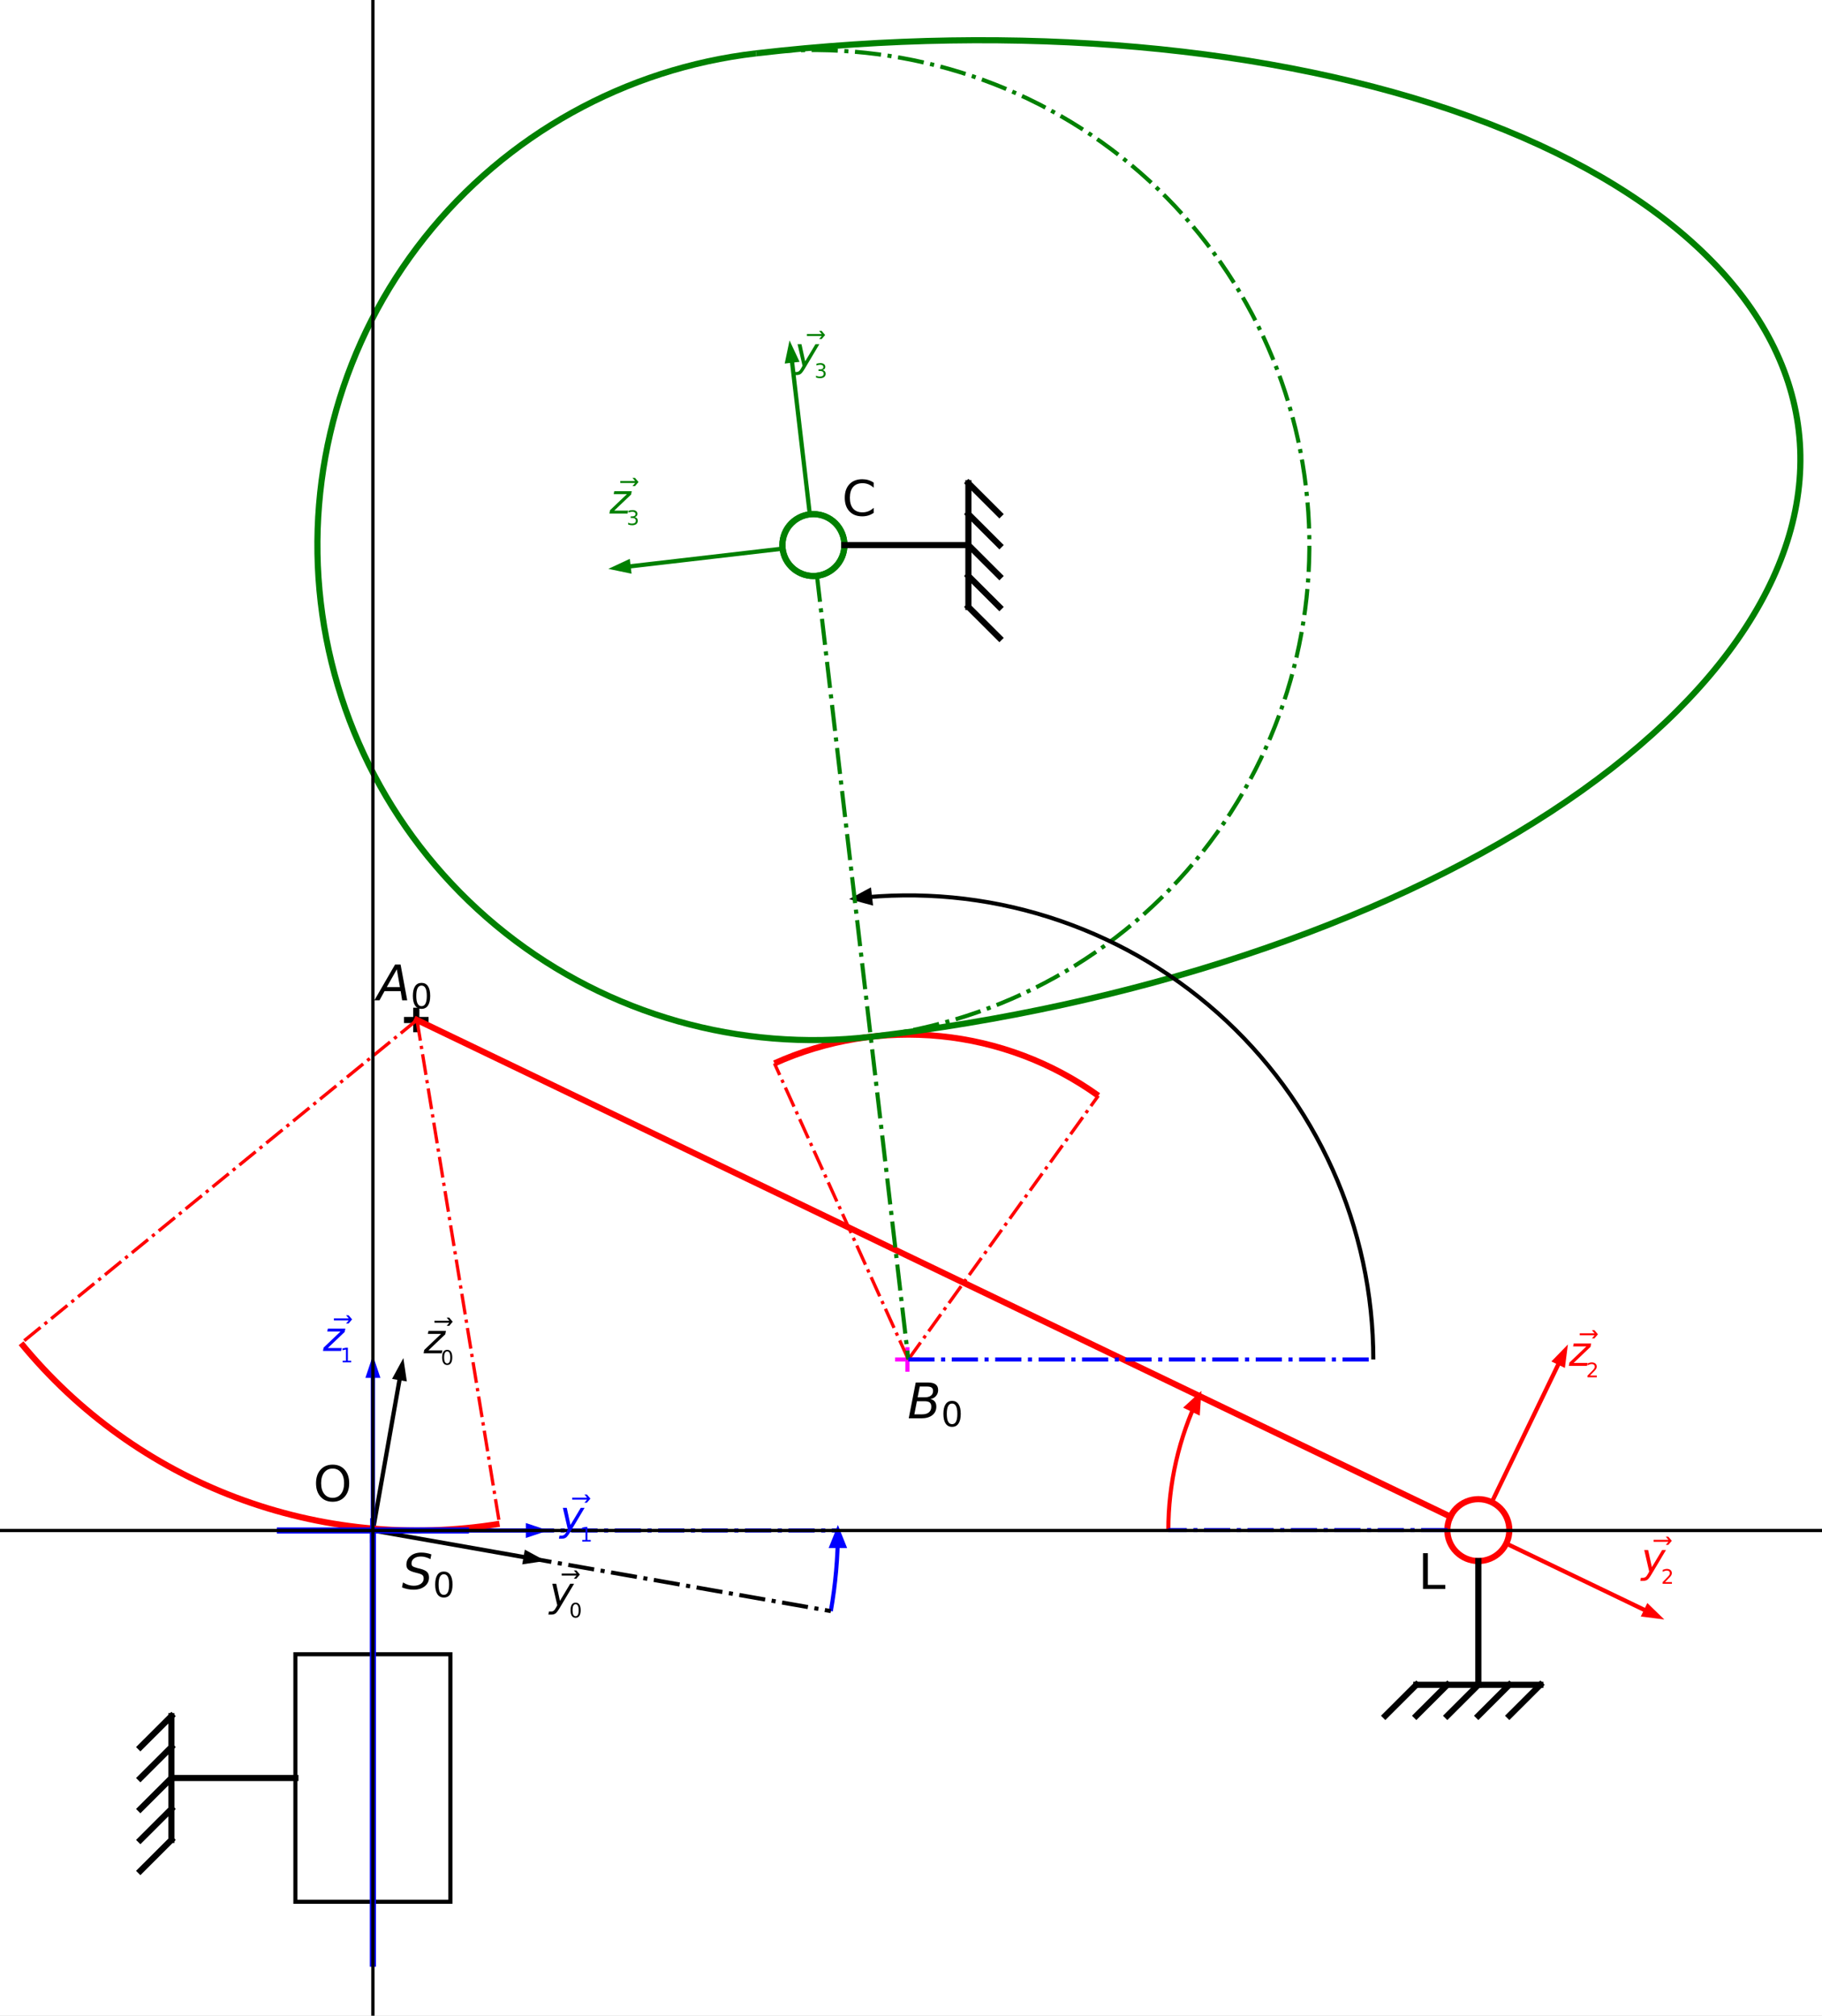 <svg width="480" height="531" xmlns="http://www.w3.org/2000/svg" xmlns:xlink="http://www.w3.org/1999/xlink" xml:space="preserve" overflow="hidden"><rect width="100%" height="100%" fill="#333333" stroke="none"/><defs><clipPath id="clip0"><rect x="413" y="98" width="480" height="531"/></clipPath></defs><g clip-path="url(#clip0)" transform="translate(-413 -98)"><path d="M0 718.899 992.654 718.899 992.654 0 0 0Z" fill="#FFFFFF" transform="matrix(1.002 0 0 1 142.96 0.625)"/><path d="M251.676 639.82 765.794 639.82 765.794 86.268 251.676 86.268Z" fill="#FFFFFF" transform="matrix(1.002 0 0 1 142.96 0.625)"/><path d="M483.36 249.113C485.521 249.113 487.595 248.254 489.123 246.725 490.651 245.197 491.51 243.124 491.51 240.962 491.51 238.801 490.651 236.727 489.123 235.199 487.595 233.67 485.521 232.812 483.36 232.812 481.198 232.812 479.125 233.67 477.597 235.199 476.068 236.727 475.209 238.801 475.209 240.962 475.209 243.124 476.068 245.197 477.597 246.725 479.125 248.254 481.198 249.113 483.36 249.113L483.36 249.113Z" stroke="#008000" stroke-width="1.616" fill="none" transform="matrix(1.002 0 0 1 142.96 0.625)"/><path d="M411.287 508.266 407.463 508.833 407.672 507.649 367.539 500.573 367.546 500.533 407.679 507.609 407.888 506.425Z" stroke="#000000" stroke-width="1.077" transform="matrix(1.002 0 0 1 142.96 0.625)"/><path d="M375.256 456.808 375.823 460.632 374.639 460.423 367.563 500.556 367.523 500.549 374.599 460.416 373.415 460.207Z" stroke="#000000" stroke-width="1.077" transform="matrix(1.002 0 0 1 142.96 0.625)"/><path d="M411.962 500.553 408.295 501.775 408.295 500.573 367.543 500.573 367.543 500.532 408.295 500.532 408.295 499.33Z" stroke="#0000FF" stroke-width="1.077" fill="#0000FF" transform="matrix(1.002 0 0 1 142.96 0.625)"/><path d="M367.543 456.133 368.765 459.801 367.563 459.801 367.563 500.553 367.522 500.553 367.522 459.801 366.32 459.801Z" stroke="#0000FF" stroke-width="1.077" fill="#0000FF" transform="matrix(1.002 0 0 1 142.96 0.625)"/><path d="M705.551 523.255 701.716 522.765 702.237 521.682 665.521 504.001 665.538 503.964 702.255 521.645 702.777 520.562Z" stroke="#FF0000" stroke-width="1.077" fill="#FF0000" transform="matrix(1.002 0 0 1 142.96 0.625)"/><path d="M680.994 453.082 680.504 456.917 679.421 456.395 661.741 493.112 661.704 493.094 679.384 456.378 678.301 455.856Z" stroke="#FF0000" stroke-width="1.077" fill="#FF0000" transform="matrix(1.002 0 0 1 142.96 0.625)"/><path d="M658.186 508.597C660.348 508.597 662.421 507.738 663.949 506.21 665.478 504.681 666.336 502.608 666.336 500.447 666.336 498.285 665.478 496.212 663.949 494.683 662.421 493.155 660.348 492.296 658.186 492.296 656.025 492.296 653.951 493.155 652.423 494.683 650.894 496.212 650.036 498.285 650.036 500.447 650.036 502.608 650.894 504.681 652.423 506.21 653.951 507.738 656.025 508.597 658.186 508.597L658.186 508.597Z" stroke="#FF0000" stroke-width="1.616" fill="none" transform="matrix(1.002 0 0 1 142.96 0.625)"/><path d="M-3.231 0 3.231 0M0 3.231 0-3.231" stroke="#000000" stroke-width="1.616" stroke-linejoin="round" transform="matrix(1.002 0 0 1 522.67 366.696)"/><path d="M558.274 386.014C546.077 377.246 531.784 371.842 516.838 370.347 501.891 368.851 486.811 371.317 473.119 377.496" stroke="#FF0000" stroke-width="1.616" fill="none" transform="matrix(1.002 0 0 1 142.96 0.625)"/><path d="M275.045 451.226C289.991 469.496 309.488 483.512 331.567 491.861 353.646 500.209 377.539 502.599 400.834 498.79" stroke="#FF0000" stroke-width="1.616" fill="none" transform="matrix(1.002 0 0 1 142.96 0.625)"/><path d="M477.285 188.744 478.923 192.246 477.729 192.385 482.438 232.864 482.398 232.869 477.688 192.39 476.494 192.529Z" stroke="#008000" stroke-width="1.077" fill="#008000" transform="matrix(1.002 0 0 1 142.96 0.625)"/><path d="M431.142 247.037 434.644 245.399 434.783 246.593 475.262 241.884 475.266 241.924 434.787 246.634 434.926 247.828Z" stroke="#008000" stroke-width="1.077" fill="#008000" transform="matrix(1.002 0 0 1 142.96 0.625)"/><path d="M483.36 249.113C485.521 249.113 487.595 248.254 489.123 246.725 490.651 245.197 491.51 243.124 491.51 240.962 491.51 238.801 490.651 236.727 489.123 235.199 487.595 233.67 485.521 232.812 483.36 232.812 481.198 232.812 479.125 233.67 477.597 235.199 476.068 236.727 475.209 238.801 475.209 240.962 475.209 243.124 476.068 245.197 477.597 246.725 479.125 248.254 481.198 249.113 483.36 249.113L483.36 249.113Z" stroke="#008000" stroke-width="1.616" fill="none" transform="matrix(1.002 0 0 1 142.96 0.625)"/><path d="M468.29 111.429C433.949 115.425 402.568 132.917 381.11 160.025 359.653 187.132 349.832 221.691 353.827 256.032 357.822 290.373 375.314 321.754 402.422 343.212 429.53 364.669 464.089 374.49 498.43 370.495" stroke="#008000" stroke-width="1.616" fill="none" transform="matrix(1.002 0 0 1 142.96 0.625)"/><path d="M498.43 370.495C532.771 366.5 564.152 349.007 585.609 321.9 607.067 294.792 616.888 260.233 612.893 225.892 608.897 191.551 591.405 160.17 564.297 138.713 537.189 117.255 502.631 107.434 468.29 111.429" stroke="#008000" stroke-width="1.077" stroke-dasharray="6.893 1.723 1.077 1.723" fill="none" transform="matrix(1.002 0 0 1 142.96 0.625)"/><path d="M498.43 370.495C567.112 362.504 631.462 341.176 677.203 311.244 722.943 281.311 746.421 245.163 742.425 210.822 738.43 176.481 707.282 146.689 655.891 128.056 604.5 109.424 536.972 103.439 468.29 111.429" stroke="#008000" stroke-width="1.616" fill="none" transform="matrix(1.002 0 0 1 142.96 0.625)"/><path d="M487.941 521.782C488.559 518.279 489.023 514.751 489.333 511.208 489.643 507.665 489.799 504.109 489.799 500.553" stroke="#0000FF" stroke-width="1.077" fill="none" transform="matrix(1.002 0 0 1 142.96 0.625)"/><path d="M489.799 500.553 491.429 504.628 488.169 504.628Z" stroke="#0000FF" stroke-width="1.077" fill="#0000FF" transform="matrix(1.002 0 0 1 142.96 0.625)"/><path d="M584.752 465.085C582.105 470.584 580.083 476.362 578.725 482.311 577.367 488.261 576.682 494.344 576.682 500.447" stroke="#FF0000" stroke-width="1.077" fill="none" transform="matrix(1.002 0 0 1 142.96 0.625)"/><path d="M584.752 465.085 584.453 469.464 581.516 468.05Z" stroke="#FF0000" stroke-width="1.077" fill="#FF0000" transform="matrix(1.002 0 0 1 142.96 0.625)"/><path d="M630.576 455.501C630.576 438.254 626.926 421.201 619.868 405.465 612.809 389.729 602.5 375.663 589.619 364.194 576.739 352.725 561.576 344.111 545.129 338.918 528.683 333.725 511.322 332.071 494.191 334.064" stroke="#000000" stroke-width="1.077" fill="none" transform="matrix(1.002 0 0 1 142.96 0.625)"/><path d="M494.191 334.064 498.051 331.974 498.428 335.212Z" stroke="#000000" stroke-width="1.077" transform="matrix(1.002 0 0 1 142.96 0.625)"/><path d="M347.167 598.357 387.919 598.357 387.919 533.154 347.167 533.154 347.167 598.357Z" stroke="#000000" stroke-width="1.077" fill="none" transform="matrix(1.002 0 0 1 142.96 0.625)"/><path d="M-3.231 0 3.231 0M0 3.231 0-3.231" stroke="#000000" stroke-width="1.077" stroke-linejoin="round" transform="matrix(1.002 0 0 1 511.064 501.178)"/><path d="M-3.231 0 3.231 0M0 3.231 0-3.231" stroke="#0000FF" stroke-width="1.077" stroke-linejoin="round" fill="#0000FF" transform="matrix(1.002 0 0 1 511.064 501.178)"/><path d="M-3.231 0 3.231 0M0 3.231 0-3.231" stroke="#FF00FF" stroke-width="1.077" stroke-linejoin="round" fill="#FF00FF" transform="matrix(1.002 0 0 1 652.056 456.126)"/><path d="M343.091 500.553 391.994 500.553" stroke="#0000FF" stroke-width="1.616" stroke-linecap="square" stroke-linejoin="round" fill="none" transform="matrix(1.002 0 0 1 142.96 0.625)"/><path d="M367.543 500.553 367.543 614.658" stroke="#0000FF" stroke-width="1.616" stroke-linecap="square" stroke-linejoin="round" fill="none" transform="matrix(1.002 0 0 1 142.96 0.625)"/><path d="M650.843 496.91 379.131 366.071" stroke="#FF0000" stroke-width="1.616" stroke-linecap="square" stroke-linejoin="round" fill="none" transform="matrix(1.002 0 0 1 142.96 0.625)"/><path d="M508.319 455.501 473.119 377.496" stroke="#FF0000" stroke-width="0.862" stroke-linejoin="round" stroke-dasharray="5.515 1.379 0.862 1.379" fill="none" transform="matrix(1.002 0 0 1 142.96 0.625)"/><path d="M508.319 455.501 558.274 386.014" stroke="#FF0000" stroke-width="0.862" stroke-linejoin="round" stroke-dasharray="5.515 1.379 0.862 1.379" fill="none" transform="matrix(1.002 0 0 1 142.96 0.625)"/><path d="M379.131 366.071 400.834 498.79" stroke="#FF0000" stroke-width="0.862" stroke-linejoin="round" stroke-dasharray="5.515 1.379 0.862 1.379" fill="none" transform="matrix(1.002 0 0 1 142.96 0.625)"/><path d="M379.131 366.071 275.045 451.226" stroke="#FF0000" stroke-width="0.862" stroke-linejoin="round" stroke-dasharray="5.515 1.379 0.862 1.379" fill="none" transform="matrix(1.002 0 0 1 142.96 0.625)"/><path d="M407.675 507.629 487.941 521.782" stroke="#000000" stroke-width="1.077" stroke-linejoin="round" stroke-dasharray="6.893 1.723 1.077 1.723" fill="none" transform="matrix(1.002 0 0 1 142.96 0.625)"/><path d="M408.295 500.553 489.799 500.553" stroke="#0000FF" stroke-width="1.077" stroke-linejoin="round" stroke-dasharray="6.893 1.723 1.077 1.723" fill="none" transform="matrix(1.002 0 0 1 142.96 0.625)"/><path d="M650.036 500.447 576.682 500.447" stroke="#0000FF" stroke-width="1.077" stroke-linejoin="round" stroke-dasharray="6.893 1.723 1.077 1.723" fill="none" transform="matrix(1.002 0 0 1 142.96 0.625)"/><path d="M484.302 249.058 508.319 455.501" stroke="#008000" stroke-width="1.077" stroke-linejoin="round" stroke-dasharray="6.893 1.723 1.077 1.723" fill="none" transform="matrix(1.002 0 0 1 142.96 0.625)"/><path d="M508.319 455.501 630.576 455.501" stroke="#0000FF" stroke-width="1.077" stroke-linejoin="round" stroke-dasharray="6.893 1.723 1.077 1.723" fill="none" transform="matrix(1.002 0 0 1 142.96 0.625)"/><path d="M347.167 565.756 314.565 565.756" stroke="#000000" stroke-width="1.616" stroke-linecap="square" stroke-linejoin="round" fill="none" transform="matrix(1.002 0 0 1 142.96 0.625)"/><path d="M314.565 549.455 314.565 582.057" stroke="#000000" stroke-width="1.616" stroke-linecap="square" stroke-linejoin="round" fill="none" transform="matrix(1.002 0 0 1 142.96 0.625)"/><path d="M314.565 549.455 306.415 557.605" stroke="#000000" stroke-width="1.616" stroke-linecap="square" stroke-linejoin="round" fill="none" transform="matrix(1.002 0 0 1 142.96 0.625)"/><path d="M314.565 557.605 306.415 565.756" stroke="#000000" stroke-width="1.616" stroke-linecap="square" stroke-linejoin="round" fill="none" transform="matrix(1.002 0 0 1 142.96 0.625)"/><path d="M314.565 565.756 306.415 573.906" stroke="#000000" stroke-width="1.616" stroke-linecap="square" stroke-linejoin="round" fill="none" transform="matrix(1.002 0 0 1 142.96 0.625)"/><path d="M314.565 573.906 306.415 582.057" stroke="#000000" stroke-width="1.616" stroke-linecap="square" stroke-linejoin="round" fill="none" transform="matrix(1.002 0 0 1 142.96 0.625)"/><path d="M314.565 582.057 306.415 590.207" stroke="#000000" stroke-width="1.616" stroke-linecap="square" stroke-linejoin="round" fill="none" transform="matrix(1.002 0 0 1 142.96 0.625)"/><path d="M658.186 508.597 658.186 541.199" stroke="#000000" stroke-width="1.616" stroke-linecap="square" stroke-linejoin="round" fill="none" transform="matrix(1.002 0 0 1 142.96 0.625)"/><path d="M674.487 541.199 641.885 541.199" stroke="#000000" stroke-width="1.616" stroke-linecap="square" stroke-linejoin="round" fill="none" transform="matrix(1.002 0 0 1 142.96 0.625)"/><path d="M674.487 541.199 666.336 549.349" stroke="#000000" stroke-width="1.616" stroke-linecap="square" stroke-linejoin="round" fill="none" transform="matrix(1.002 0 0 1 142.96 0.625)"/><path d="M666.336 541.199 658.186 549.349" stroke="#000000" stroke-width="1.616" stroke-linecap="square" stroke-linejoin="round" fill="none" transform="matrix(1.002 0 0 1 142.96 0.625)"/><path d="M658.186 541.199 650.036 549.349" stroke="#000000" stroke-width="1.616" stroke-linecap="square" stroke-linejoin="round" fill="none" transform="matrix(1.002 0 0 1 142.96 0.625)"/><path d="M650.036 541.199 641.885 549.349" stroke="#000000" stroke-width="1.616" stroke-linecap="square" stroke-linejoin="round" fill="none" transform="matrix(1.002 0 0 1 142.96 0.625)"/><path d="M641.885 541.199 633.735 549.349" stroke="#000000" stroke-width="1.616" stroke-linecap="square" stroke-linejoin="round" fill="none" transform="matrix(1.002 0 0 1 142.96 0.625)"/><path d="M491.51 240.962 524.112 240.962" stroke="#000000" stroke-width="1.616" stroke-linecap="square" stroke-linejoin="round" fill="none" transform="matrix(1.002 0 0 1 142.96 0.625)"/><path d="M524.112 224.661 524.112 257.263" stroke="#000000" stroke-width="1.616" stroke-linecap="square" stroke-linejoin="round" fill="none" transform="matrix(1.002 0 0 1 142.96 0.625)"/><path d="M524.112 224.661 532.262 232.812" stroke="#000000" stroke-width="1.616" stroke-linecap="square" stroke-linejoin="round" fill="none" transform="matrix(1.002 0 0 1 142.96 0.625)"/><path d="M524.112 232.812 532.262 240.962" stroke="#000000" stroke-width="1.616" stroke-linecap="square" stroke-linejoin="round" fill="none" transform="matrix(1.002 0 0 1 142.96 0.625)"/><path d="M524.112 240.962 532.262 249.113" stroke="#000000" stroke-width="1.616" stroke-linecap="square" stroke-linejoin="round" fill="none" transform="matrix(1.002 0 0 1 142.96 0.625)"/><path d="M524.112 249.113 532.262 257.263" stroke="#000000" stroke-width="1.616" stroke-linecap="square" stroke-linejoin="round" fill="none" transform="matrix(1.002 0 0 1 142.96 0.625)"/><path d="M524.112 257.263 532.262 265.413" stroke="#000000" stroke-width="1.616" stroke-linecap="square" stroke-linejoin="round" fill="none" transform="matrix(1.002 0 0 1 142.96 0.625)"/><path d="M367.543 639.82 367.543 86.268" stroke="#000000" stroke-width="0.862" stroke-linecap="square" fill="none" transform="matrix(1.002 0 0 1 142.96 0.625)"/><path d="M251.676 500.553 765.794 500.553" stroke="#000000" stroke-width="0.862" stroke-linecap="square" fill="none" transform="matrix(1.002 0 0 1 142.96 0.625)"/><path d="M5.093 8.559C4.167 8.559 3.431 8.214 2.886 7.523 2.342 6.834 2.07 5.893 2.07 4.702 2.07 3.515 2.342 2.577 2.886 1.886 3.431 1.197 4.167 0.852 5.093 0.852 6.018 0.852 6.751 1.197 7.293 1.886 7.834 2.577 8.104 3.515 8.104 4.702 8.104 5.893 7.834 6.834 7.293 7.523 6.751 8.214 6.018 8.559 5.093 8.559ZM5.093 9.593C6.414 9.593 7.47 9.15 8.26 8.264 9.052 7.378 9.447 6.191 9.447 4.702 9.447 3.216 9.052 2.031 8.26 1.145 7.47 0.259 6.414-0.184 5.093-0.184 3.768-0.184 2.709 0.258 1.915 1.141 1.122 2.026 0.725 3.212 0.725 4.702 0.725 6.191 1.122 7.378 1.915 8.264 2.709 9.15 3.768 9.593 5.093 9.593Z" transform="matrix(1.002 0 0 -1 495.53 493.423)"/><path d="M7.793 9.114 7.549 7.87C7.124 8.098 6.702 8.269 6.283 8.385 5.864 8.501 5.459 8.559 5.067 8.559 4.306 8.559 3.701 8.393 3.249 8.06 2.8 7.728 2.575 7.285 2.575 6.733 2.575 6.43 2.658 6.198 2.823 6.036 2.99 5.875 3.418 5.701 4.108 5.515L4.873 5.328C5.735 5.104 6.334 4.821 6.671 4.477 7.007 4.135 7.175 3.655 7.175 3.035 7.175 2.085 6.802 1.311 6.055 0.713 5.309 0.115 4.326-0.184 3.106-0.184 2.605-0.184 2.102-0.134 1.597-0.034 1.093 0.064 0.586 0.214 0.077 0.416L0.335 1.729C0.802 1.439 1.27 1.22 1.739 1.072 2.207 0.926 2.675 0.852 3.142 0.852 3.938 0.852 4.576 1.029 5.055 1.381 5.534 1.735 5.774 2.197 5.774 2.765 5.774 3.143 5.678 3.43 5.487 3.625 5.296 3.822 4.885 3.999 4.253 4.158L3.49 4.354C2.619 4.582 2.024 4.844 1.707 5.14 1.389 5.437 1.23 5.853 1.23 6.388 1.23 7.325 1.591 8.093 2.312 8.692 3.034 9.293 3.974 9.593 5.132 9.593 5.581 9.593 6.027 9.553 6.469 9.472 6.91 9.392 7.352 9.273 7.793 9.114Z" transform="matrix(1.002 0 0 -1 518.831 516.587)"/><path d="M2.875 6.008C2.416 6.008 2.071 5.782 1.839 5.33 1.608 4.878 1.493 4.199 1.493 3.291 1.493 2.387 1.608 1.709 1.839 1.257 2.071 0.804 2.416 0.578 2.875 0.578 3.338 0.578 3.685 0.804 3.916 1.257 4.148 1.709 4.264 2.387 4.264 3.291 4.264 4.199 4.148 4.878 3.916 5.33 3.685 5.782 3.338 6.008 2.875 6.008ZM2.875 6.715C3.615 6.715 4.18 6.422 4.57 5.837 4.961 5.253 5.156 4.404 5.156 3.291 5.156 2.181 4.961 1.333 4.57 0.748 4.18 0.164 3.615-0.129 2.875-0.129 2.137-0.129 1.572 0.164 1.182 0.748 0.792 1.333 0.597 2.181 0.597 3.291 0.597 4.404 0.792 5.253 1.182 5.837 1.572 6.422 2.137 6.715 2.875 6.715Z" transform="matrix(1.002 0 0 -1 527.048 518.708)"/><path d="M2.183 9.423 5.441 9.423C6.324 9.423 6.984 9.259 7.422 8.93 7.859 8.602 8.078 8.108 8.078 7.448 8.078 6.842 7.89 6.319 7.513 5.879 7.137 5.439 6.644 5.173 6.034 5.081 6.555 4.963 6.947 4.737 7.208 4.405 7.469 4.072 7.6 3.628 7.6 3.074 7.6 2.127 7.249 1.378 6.547 0.826 5.847 0.275 4.889 0 3.674 0L0.347 0 2.183 9.423ZM2.492 4.5 1.824 1.048 3.876 1.048C4.646 1.048 5.239 1.225 5.655 1.577 6.071 1.931 6.279 2.43 6.279 3.074 6.279 3.571 6.141 3.932 5.865 4.158 5.59 4.386 5.148 4.5 4.538 4.5L2.492 4.5ZM3.243 8.375 2.688 5.536 4.588 5.536C5.266 5.536 5.795 5.682 6.176 5.976 6.557 6.271 6.747 6.679 6.747 7.202 6.747 7.61 6.619 7.907 6.362 8.094 6.104 8.282 5.694 8.375 5.132 8.375L3.243 8.375Z" transform="matrix(1.002 0 0 -1 652.056 471.624)"/><path d="M2.875 6.008C2.416 6.008 2.071 5.782 1.839 5.33 1.608 4.878 1.493 4.199 1.493 3.291 1.493 2.387 1.608 1.709 1.839 1.257 2.071 0.804 2.416 0.578 2.875 0.578 3.338 0.578 3.685 0.804 3.916 1.257 4.148 1.709 4.264 2.387 4.264 3.291 4.264 4.199 4.148 4.878 3.916 5.33 3.685 5.782 3.338 6.008 2.875 6.008ZM2.875 6.715C3.615 6.715 4.18 6.422 4.57 5.837 4.961 5.253 5.156 4.404 5.156 3.291 5.156 2.181 4.961 1.333 4.57 0.748 4.18 0.164 3.615-0.129 2.875-0.129 2.137-0.129 1.572 0.164 1.182 0.748 0.792 1.333 0.597 2.181 0.597 3.291 0.597 4.404 0.792 5.253 1.182 5.837 1.572 6.422 2.137 6.715 2.875 6.715Z" transform="matrix(1.002 0 0 -1 660.937 473.745)"/><path d="M1.268 9.423 2.543 9.423 2.543 1.072 7.131 1.072 7.131 0 1.268 0 1.268 9.423Z" transform="matrix(1.002 0 0 -1 786.617 516.582)"/><path d="M4.758 9.423 6.204 9.423 7.953 0 6.62 0 6.228 2.417 1.987 2.417 0.656 0-0.689 0 4.758 9.423ZM5.219 8.167 2.575 3.478 6.034 3.478 5.219 8.167Z" transform="matrix(1.002 0 0 -1 512.314 361.514)"/><path d="M2.875 6.008C2.416 6.008 2.071 5.782 1.839 5.33 1.608 4.878 1.493 4.199 1.493 3.291 1.493 2.387 1.608 1.709 1.839 1.257 2.071 0.804 2.416 0.578 2.875 0.578 3.338 0.578 3.685 0.804 3.916 1.257 4.148 1.709 4.264 2.387 4.264 3.291 4.264 4.199 4.148 4.878 3.916 5.33 3.685 5.782 3.338 6.008 2.875 6.008ZM2.875 6.715C3.615 6.715 4.18 6.422 4.57 5.837 4.961 5.253 5.156 4.404 5.156 3.291 5.156 2.181 4.961 1.333 4.57 0.748 4.18 0.164 3.615-0.129 2.875-0.129 2.137-0.129 1.572 0.164 1.182 0.748 0.792 1.333 0.597 2.181 0.597 3.291 0.597 4.404 0.792 5.253 1.182 5.837 1.572 6.422 2.137 6.715 2.875 6.715Z" transform="matrix(1.002 0 0 -1 521.169 363.634)"/><path d="M8.325 8.696 8.325 7.353C7.895 7.753 7.437 8.051 6.951 8.248 6.465 8.446 5.949 8.545 5.402 8.545 4.325 8.545 3.501 8.216 2.928 7.557 2.356 6.899 2.07 5.947 2.07 4.702 2.07 3.46 2.356 2.51 2.928 1.852 3.501 1.194 4.325 0.864 5.402 0.864 5.949 0.864 6.465 0.963 6.951 1.161 7.437 1.359 7.895 1.658 8.325 2.058L8.325 0.725C7.879 0.422 7.406 0.195 6.907 0.042 6.409-0.108 5.882-0.184 5.328-0.184 3.9-0.184 2.776 0.252 1.955 1.125 1.135 1.999 0.725 3.191 0.725 4.702 0.725 6.216 1.135 7.41 1.955 8.282 2.776 9.156 3.9 9.593 5.328 9.593 5.89 9.593 6.421 9.518 6.919 9.369 7.419 9.219 7.887 8.995 8.325 8.696Z" transform="matrix(1.002 0 0 -1 634.825 233.832)"/><path d="M-5.064 6.843-5.064 7.368-1.168 7.368-1.861 8.184-1.2 8.184-0.279 7.105-1.2 6.027-1.861 6.027-1.168 6.843-5.064 6.843Z" transform="matrix(1.002 0 0 -1 566.047 519.885)"/><path d="M2.673-0.547C2.224-1.301 1.858-1.772 1.575-1.959 1.293-2.146 0.932-2.24 0.495-2.24L-0.268-2.24-0.106-1.431 0.453-1.431C0.722-1.431 0.951-1.357 1.141-1.21 1.331-1.063 1.543-0.775 1.777-0.347L2.077 0.215 0.772 5.89 1.799 5.89 2.777 1.378 5.48 5.89 6.495 5.89 2.673-0.547Z" transform="matrix(1.002 0 0 -1 557.731 521.095)"/><path d="M1.677 3.505C1.41 3.505 1.208 3.373 1.073 3.109 0.938 2.846 0.871 2.449 0.871 1.92 0.871 1.393 0.938 0.997 1.073 0.733 1.208 0.469 1.41 0.337 1.677 0.337 1.947 0.337 2.15 0.469 2.284 0.733 2.42 0.997 2.487 1.393 2.487 1.92 2.487 2.449 2.42 2.846 2.284 3.109 2.15 3.373 1.947 3.505 1.677 3.505ZM1.677 3.917C2.109 3.917 2.438 3.746 2.666 3.405 2.894 3.064 3.008 2.569 3.008 1.92 3.008 1.272 2.894 0.778 2.666 0.436 2.438 0.095 2.109-0.075 1.677-0.075 1.246-0.075 0.917 0.095 0.689 0.436 0.462 0.778 0.348 1.272 0.348 1.92 0.348 2.569 0.462 3.064 0.689 3.405 0.917 3.746 1.246 3.917 1.677 3.917Z" transform="matrix(1.002 0 0 -1 562.961 524.099)"/><path d="M-5.064 6.843-5.064 7.368-1.168 7.368-1.861 8.184-1.2 8.184-0.279 7.105-1.2 6.027-1.861 6.027-1.168 6.843-5.064 6.843Z" transform="matrix(1.002 0 0 -1 532.544 453.288)"/><path d="M1.252 5.89 5.848 5.89 5.675 5.007 1.242 0.772 4.902 0.772 4.749 0-0.032 0 0.141 0.884 4.576 5.118 1.099 5.118 1.252 5.89Z" transform="matrix(1.002 0 0 -1 524.624 454.498)"/><path d="M1.677 3.505C1.41 3.505 1.208 3.373 1.073 3.109 0.938 2.846 0.871 2.449 0.871 1.92 0.871 1.393 0.938 0.997 1.073 0.733 1.208 0.469 1.41 0.337 1.677 0.337 1.947 0.337 2.15 0.469 2.284 0.733 2.42 0.997 2.487 1.393 2.487 1.92 2.487 2.449 2.42 2.846 2.284 3.109 2.15 3.373 1.947 3.505 1.677 3.505ZM1.677 3.917C2.109 3.917 2.438 3.746 2.666 3.405 2.894 3.064 3.008 2.569 3.008 1.92 3.008 1.272 2.894 0.778 2.666 0.436 2.438 0.095 2.109-0.075 1.677-0.075 1.246-0.075 0.917 0.095 0.689 0.436 0.462 0.778 0.348 1.272 0.348 1.92 0.348 2.569 0.462 3.064 0.689 3.405 0.917 3.746 1.246 3.917 1.677 3.917Z" transform="matrix(1.002 0 0 -1 529.132 457.502)"/><path d="M-5.064 6.843-5.064 7.368-1.168 7.368-1.861 8.184-1.2 8.184-0.279 7.105-1.2 6.027-1.861 6.027-1.168 6.843-5.064 6.843Z" fill="#0000FF" transform="matrix(1.002 0 0 -1 568.825 499.884)"/><path d="M2.673-0.547C2.224-1.301 1.858-1.772 1.575-1.959 1.293-2.146 0.932-2.24 0.495-2.24L-0.268-2.24-0.106-1.431 0.453-1.431C0.722-1.431 0.951-1.357 1.141-1.21 1.331-1.063 1.543-0.775 1.777-0.347L2.077 0.215 0.772 5.89 1.799 5.89 2.777 1.378 5.48 5.89 6.495 5.89 2.673-0.547Z" fill="#0000FF" transform="matrix(1.002 0 0 -1 560.508 501.094)"/><path d="M0.655 0.438 1.505 0.438 1.505 3.374 0.58 3.188 0.58 3.662 1.5 3.848 2.02 3.848 2.02 0.438 2.871 0.438 2.871 0 0.655 0 0.655 0.438Z" fill="#0000FF" transform="matrix(1.002 0 0 -1 565.739 504.098)"/><path d="M-5.064 6.843-5.064 7.368-1.168 7.368-1.861 8.184-1.2 8.184-0.279 7.105-1.2 6.027-1.861 6.027-1.168 6.843-5.064 6.843Z" fill="#0000FF" transform="matrix(1.002 0 0 -1 506.039 452.669)"/><path d="M1.252 5.89 5.848 5.89 5.675 5.007 1.242 0.772 4.902 0.772 4.749 0-0.032 0 0.141 0.884 4.576 5.118 1.099 5.118 1.252 5.89Z" fill="#0000FF" transform="matrix(1.002 0 0 -1 498.119 453.879)"/><path d="M0.655 0.438 1.505 0.438 1.505 3.374 0.58 3.188 0.58 3.662 1.5 3.848 2.02 3.848 2.02 0.438 2.871 0.438 2.871 0 0.655 0 0.655 0.438Z" fill="#0000FF" transform="matrix(1.002 0 0 -1 502.628 456.883)"/><path d="M-5.064 6.843-5.064 7.368-1.168 7.368-1.861 8.184-1.2 8.184-0.279 7.105-1.2 6.027-1.861 6.027-1.168 6.843-5.064 6.843Z" fill="#FF0000" transform="matrix(1.002 0 0 -1 853.713 510.996)"/><path d="M2.673-0.547C2.224-1.301 1.858-1.772 1.575-1.959 1.293-2.146 0.932-2.24 0.495-2.24L-0.268-2.24-0.106-1.431 0.453-1.431C0.722-1.431 0.951-1.357 1.141-1.21 1.331-1.063 1.543-0.775 1.777-0.347L2.077 0.215 0.772 5.89 1.799 5.89 2.777 1.378 5.48 5.89 6.495 5.89 2.673-0.547Z" fill="#FF0000" transform="matrix(1.002 0 0 -1 845.397 512.206)"/><path d="M1.013 0.438 2.829 0.438 2.829 0 0.387 0 0.387 0.438C0.584 0.642 0.853 0.917 1.194 1.261 1.536 1.606 1.75 1.828 1.837 1.928 2.004 2.115 2.12 2.273 2.186 2.403 2.253 2.533 2.286 2.66 2.286 2.786 2.286 2.99 2.214 3.157 2.071 3.285 1.927 3.415 1.74 3.479 1.51 3.479 1.347 3.479 1.174 3.451 0.993 3.394 0.812 3.338 0.618 3.252 0.412 3.136L0.412 3.662C0.622 3.746 0.818 3.81 0.999 3.853 1.182 3.896 1.349 3.917 1.5 3.917 1.899 3.917 2.216 3.817 2.453 3.618 2.69 3.419 2.809 3.153 2.809 2.819 2.809 2.661 2.779 2.511 2.72 2.369 2.661 2.228 2.553 2.061 2.396 1.869 2.354 1.819 2.217 1.675 1.987 1.437 1.757 1.198 1.432 0.866 1.013 0.438Z" fill="#FF0000" transform="matrix(1.002 0 0 -1 850.627 515.21)"/><path d="M-5.064 6.843-5.064 7.368-1.168 7.368-1.861 8.184-1.2 8.184-0.279 7.105-1.2 6.027-1.861 6.027-1.168 6.843-5.064 6.843Z" fill="#FF0000" transform="matrix(1.002 0 0 -1 834.251 456.598)"/><path d="M1.252 5.89 5.848 5.89 5.675 5.007 1.242 0.772 4.902 0.772 4.749 0-0.032 0 0.141 0.884 4.576 5.118 1.099 5.118 1.252 5.89Z" fill="#FF0000" transform="matrix(1.002 0 0 -1 826.331 457.808)"/><path d="M1.013 0.438 2.829 0.438 2.829 0 0.387 0 0.387 0.438C0.584 0.642 0.853 0.917 1.194 1.261 1.536 1.606 1.75 1.828 1.837 1.928 2.004 2.115 2.12 2.273 2.186 2.403 2.253 2.533 2.286 2.66 2.286 2.786 2.286 2.99 2.214 3.157 2.071 3.285 1.927 3.415 1.74 3.479 1.51 3.479 1.347 3.479 1.174 3.451 0.993 3.394 0.812 3.338 0.618 3.252 0.412 3.136L0.412 3.662C0.622 3.746 0.818 3.81 0.999 3.853 1.182 3.896 1.349 3.917 1.5 3.917 1.899 3.917 2.216 3.817 2.453 3.618 2.69 3.419 2.809 3.153 2.809 2.819 2.809 2.661 2.779 2.511 2.72 2.369 2.661 2.228 2.553 2.061 2.396 1.869 2.354 1.819 2.217 1.675 1.987 1.437 1.757 1.198 1.432 0.866 1.013 0.438Z" fill="#FF0000" transform="matrix(1.002 0 0 -1 830.84 460.812)"/><path d="M-5.064 6.843-5.064 7.368-1.168 7.368-1.861 8.184-1.2 8.184-0.279 7.105-1.2 6.027-1.861 6.027-1.168 6.843-5.064 6.843Z" fill="#008000" transform="matrix(1.002 0 0 -1 630.658 193.351)"/><path d="M2.673-0.547C2.224-1.301 1.858-1.772 1.575-1.959 1.293-2.146 0.932-2.24 0.495-2.24L-0.268-2.24-0.106-1.431 0.453-1.431C0.722-1.431 0.951-1.357 1.141-1.21 1.331-1.063 1.543-0.775 1.777-0.347L2.077 0.215 0.772 5.89 1.799 5.89 2.777 1.378 5.48 5.89 6.495 5.89 2.673-0.547Z" fill="#008000" transform="matrix(1.002 0 0 -1 622.342 194.562)"/><path d="M2.142 2.075C2.391 2.022 2.585 1.91 2.725 1.742 2.865 1.573 2.935 1.366 2.935 1.118 2.935 0.739 2.804 0.445 2.543 0.237 2.282 0.029 1.911-0.075 1.43-0.075 1.269-0.075 1.103-0.059 0.932-0.027 0.761 0.005 0.584 0.053 0.402 0.116L0.402 0.618C0.546 0.534 0.704 0.471 0.876 0.428 1.048 0.385 1.228 0.364 1.415 0.364 1.741 0.364 1.99 0.428 2.161 0.557 2.332 0.685 2.417 0.872 2.417 1.118 2.417 1.345 2.338 1.523 2.179 1.65 2.02 1.778 1.799 1.842 1.516 1.842L1.067 1.842 1.067 2.27 1.536 2.27C1.792 2.27 1.988 2.321 2.123 2.424 2.259 2.526 2.327 2.673 2.327 2.866 2.327 3.063 2.257 3.215 2.117 3.32 1.977 3.426 1.777 3.479 1.516 3.479 1.373 3.479 1.22 3.464 1.056 3.432 0.893 3.401 0.714 3.354 0.518 3.289L0.518 3.752C0.716 3.807 0.901 3.848 1.074 3.876 1.246 3.903 1.409 3.917 1.562 3.917 1.957 3.917 2.27 3.827 2.5 3.647 2.73 3.468 2.845 3.226 2.845 2.92 2.845 2.707 2.784 2.527 2.662 2.38 2.54 2.233 2.366 2.131 2.142 2.075Z" fill="#008000" transform="matrix(1.002 0 0 -1 627.572 197.566)"/><path d="M-5.064 6.843-5.064 7.368-1.168 7.368-1.861 8.184-1.2 8.184-0.279 7.105-1.2 6.027-1.861 6.027-1.168 6.843-5.064 6.843Z" fill="#008000" transform="matrix(1.002 0 0 -1 581.493 232.077)"/><path d="M1.252 5.89 5.848 5.89 5.675 5.007 1.242 0.772 4.902 0.772 4.749 0-0.032 0 0.141 0.884 4.576 5.118 1.099 5.118 1.252 5.89Z" fill="#008000" transform="matrix(1.002 0 0 -1 573.572 233.287)"/><path d="M2.142 2.075C2.391 2.022 2.585 1.91 2.725 1.742 2.865 1.573 2.935 1.366 2.935 1.118 2.935 0.739 2.804 0.445 2.543 0.237 2.282 0.029 1.911-0.075 1.43-0.075 1.269-0.075 1.103-0.059 0.932-0.027 0.761 0.005 0.584 0.053 0.402 0.116L0.402 0.618C0.546 0.534 0.704 0.471 0.876 0.428 1.048 0.385 1.228 0.364 1.415 0.364 1.741 0.364 1.99 0.428 2.161 0.557 2.332 0.685 2.417 0.872 2.417 1.118 2.417 1.345 2.338 1.523 2.179 1.65 2.02 1.778 1.799 1.842 1.516 1.842L1.067 1.842 1.067 2.27 1.536 2.27C1.792 2.27 1.988 2.321 2.123 2.424 2.259 2.526 2.327 2.673 2.327 2.866 2.327 3.063 2.257 3.215 2.117 3.32 1.977 3.426 1.777 3.479 1.516 3.479 1.373 3.479 1.22 3.464 1.056 3.432 0.893 3.401 0.714 3.354 0.518 3.289L0.518 3.752C0.716 3.807 0.901 3.848 1.074 3.876 1.246 3.903 1.409 3.917 1.562 3.917 1.957 3.917 2.27 3.827 2.5 3.647 2.73 3.468 2.845 3.226 2.845 2.92 2.845 2.707 2.784 2.527 2.662 2.38 2.54 2.233 2.366 2.131 2.142 2.075Z" fill="#008000" transform="matrix(1.002 0 0 -1 578.081 236.291)"/></g></svg>